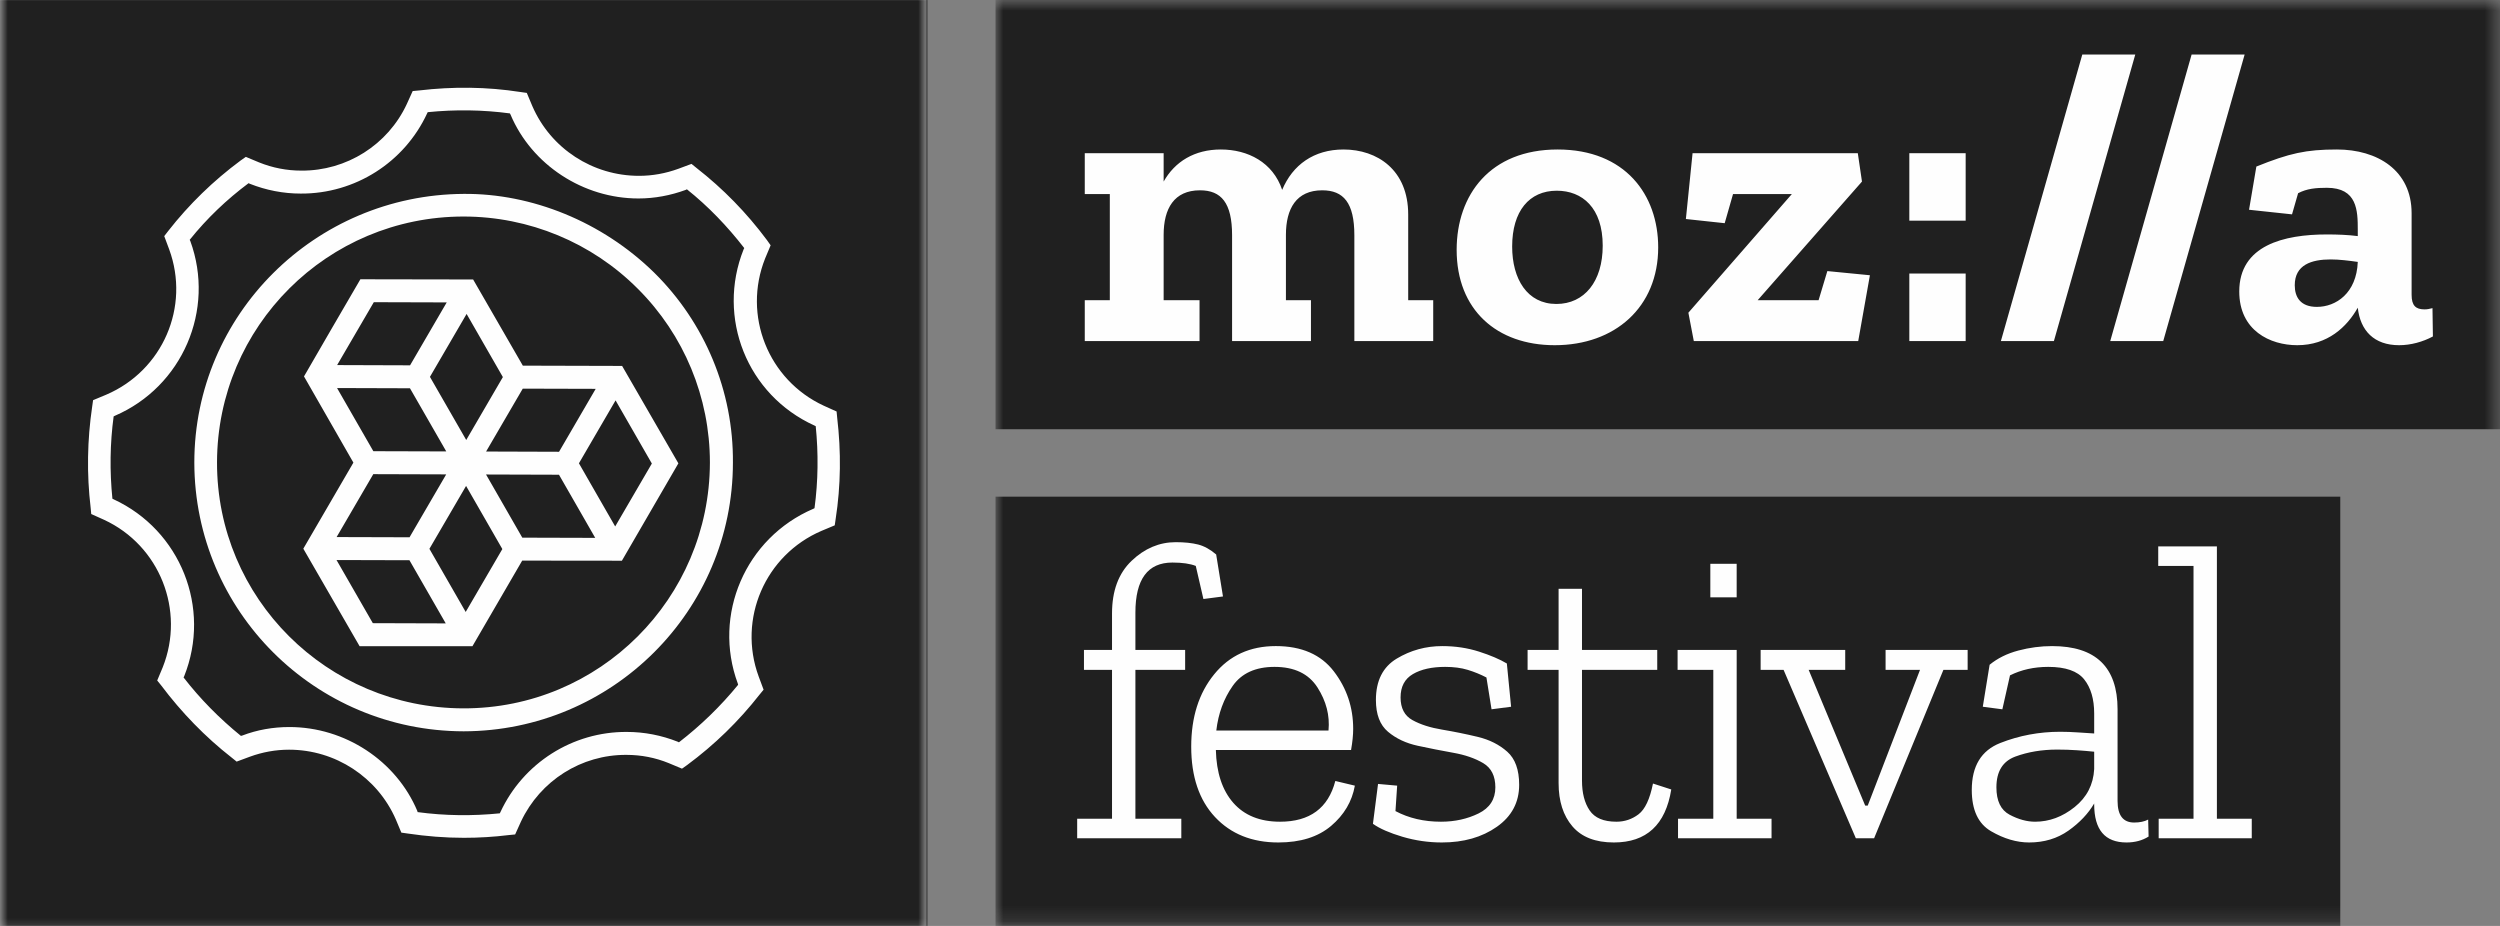 <?xml version="1.0" encoding="UTF-8"?>
<svg width="162px" height="60px" viewBox="0 0 162 60" version="1.1" xmlns="http://www.w3.org/2000/svg" xmlns:xlink="http://www.w3.org/1999/xlink">
  <rect x="0" y="0" width="162" height="60" fill="#808080" stroke="none"/>
  <title>logo-full</title>
  <defs>
    <rect id="logo-path-1" x="0" y="-0.003" width="60" height="61.718"></rect>
    <rect id="logo-path-3" x="-0" y="0.814" width="97.49" height="60"></rect>
  </defs>
  <g id="logo-full" stroke="none" stroke-width="1" fill="none" fill-rule="evenodd">
    <g id="logo-square" transform="translate(0, -0.997)">
      <g id="logo-m" transform="translate(0, 1)">
        <rect id="backdrop" fill="#202020" x="0" y="0" width="60" height="60"></rect>
        <path d="M47.719,36.493 L50.695,36.493 L50.695,41.454 L41.317,41.454 L41.317,28.596 C41.317,24.649 40.027,23.132 37.497,23.132 C34.42,23.132 33.18,25.36 33.18,28.546 L33.18,36.493 L36.158,36.493 L36.158,41.454 L26.778,41.454 L26.778,28.596 C26.778,24.649 25.488,23.132 22.957,23.132 C19.88,23.132 18.64,25.36 18.64,28.546 L18.64,36.493 L22.909,36.493 L22.909,41.454 L9.261,41.454 L9.261,36.493 L12.239,36.493 L12.239,23.587 L9.261,23.587 L9.261,18.626 L18.64,18.626 L18.64,22.068 C19.979,19.64 22.311,18.171 25.439,18.171 C28.664,18.171 31.64,19.742 32.734,23.081 C33.974,20.043 36.504,18.171 40.027,18.171 C44.046,18.171 47.719,20.653 47.719,26.067 L47.719,36.493 Z" id="Path" fill="#FFFFFF"></path>
      </g>
      <mask id="logo-mask-2" fill="white">
        <use xlink:href="#logo-path-1"></use>
      </mask>
      <use id="logo-mask" fill="#D8D8D8" xlink:href="#logo-path-1"></use>
      <g id="logo-wheel" mask="url(#logo-mask-2)">
        <g transform="translate(0, 1)">
          <polygon id="backdrop" fill="#202020" points="5.68434189e-14 59.997 60.129 59.997 60.129 8.52651283e-14 5.68434189e-14 8.52651283e-14"></polygon>
          <path d="M33.718,5.958 L34.136,6.017 L34.494,6.869 C35.687,9.627 38.41,11.391 41.41,11.391 C42.284,11.391 43.14,11.232 43.955,10.935 L44.809,10.617 L45.127,10.875 C46.857,12.224 48.386,13.79 49.699,15.556 L49.937,15.893 L49.58,16.745 C48.109,20.434 49.779,24.619 53.376,26.285 L54.211,26.662 L54.251,27.079 C54.508,29.26 54.488,31.461 54.151,33.623 L54.091,34.039 L53.237,34.396 C49.58,35.963 47.791,40.108 49.163,43.836 L49.481,44.689 L49.221,45.006 C47.87,46.731 46.301,48.259 44.532,49.567 L44.193,49.806 L43.339,49.449 C42.464,49.092 41.549,48.913 40.596,48.913 C37.675,48.893 35.01,50.579 33.758,53.236 L33.381,54.069 L32.963,54.11 C32.01,54.228 31.036,54.287 30.061,54.287 C28.849,54.287 27.616,54.188 26.424,54.01 L26.007,53.951 L25.65,53.098 C24.457,50.361 21.733,48.577 18.732,48.577 C17.858,48.577 17.003,48.734 16.189,49.032 L15.334,49.349 L15.016,49.092 C13.287,47.743 11.756,46.156 10.444,44.411 L10.187,44.093 L10.544,43.24 C12.014,39.552 10.345,35.347 6.748,33.682 L5.912,33.306 L5.873,32.889 C5.614,30.708 5.654,28.506 5.973,26.345 L6.032,25.928 L6.887,25.571 C10.544,24.004 12.332,19.879 10.961,16.151 L10.643,15.298 L10.903,14.961 C12.253,13.236 13.823,11.709 15.592,10.399 L15.93,10.162 L16.784,10.519 C17.66,10.875 18.593,11.053 19.528,11.053 C22.449,11.074 25.133,9.388 26.365,6.73 L26.742,5.897 L27.16,5.858 C29.346,5.6 31.553,5.62 33.718,5.958 Z M27.716,7.266 L27.677,7.346 C26.206,10.519 23.007,12.56 19.488,12.541 C18.355,12.541 17.242,12.323 16.189,11.906 L16.109,11.867 C14.699,12.918 13.406,14.148 12.293,15.537 L12.332,15.616 C13.963,20.078 11.816,25.055 7.444,26.939 L7.364,26.979 C7.126,28.743 7.105,30.529 7.284,32.313 L7.364,32.353 C11.697,34.357 13.704,39.394 11.935,43.816 L11.895,43.896 C12.969,45.284 14.22,46.553 15.612,47.683 L15.691,47.663 C16.665,47.288 17.699,47.109 18.752,47.109 C22.349,47.109 25.669,49.29 27.04,52.543 L27.061,52.622 C28.83,52.86 30.618,52.88 32.386,52.701 L32.427,52.622 C33.898,49.449 37.098,47.406 40.616,47.426 C41.749,47.426 42.861,47.644 43.916,48.06 L43.995,48.099 C45.406,47.009 46.698,45.759 47.83,44.372 L47.81,44.292 C46.161,39.831 48.308,34.852 52.7,32.968 L52.78,32.928 C53.018,31.163 53.037,29.378 52.859,27.614 L52.78,27.574 C48.406,25.591 46.42,20.574 48.188,16.151 L48.228,16.072 C47.135,14.663 45.903,13.374 44.512,12.264 L44.432,12.303 C43.458,12.66 42.424,12.858 41.371,12.858 C37.793,12.858 34.454,10.678 33.083,7.425 L33.044,7.346 C31.275,7.108 29.485,7.087 27.716,7.266 Z M30.042,12.561 C34.454,12.522 39.025,14.367 42.385,17.658 C45.684,20.91 47.532,25.353 47.493,29.974 C47.493,39.572 39.682,47.365 30.042,47.386 C20.402,47.365 12.611,39.593 12.592,29.974 C12.592,20.376 20.422,12.62 30.042,12.561 Z M30.042,14.028 C21.218,14.028 14.082,21.148 14.063,29.954 C14.042,38.76 21.197,45.878 30.021,45.899 C38.847,45.919 45.981,38.779 46.002,29.974 C46.002,25.75 44.333,21.703 41.331,18.709 C38.35,15.714 34.275,14.028 30.042,14.028 Z M23.353,18.094 L30.659,18.107 L33.88,23.691 L40.313,23.709 L43.959,30.022 L40.299,36.331 L33.839,36.324 L30.615,41.87 L23.302,41.87 L19.655,35.552 L22.9,29.975 C22.9,29.975 19.702,24.402 19.699,24.389 C19.696,24.37 23.353,18.094 23.353,18.094 L23.353,18.094 Z M21.807,36.287 L24.159,40.378 L28.884,40.393 L26.532,36.3 L25.333,36.297 L21.807,36.287 Z M30.202,31.485 L27.826,35.561 L30.177,39.652 L32.552,35.576 L31.778,34.228 L30.202,31.485 Z M31.495,30.744 L32.852,33.107 L33.845,34.837 L38.57,34.851 L37.677,33.293 L36.222,30.759 L31.495,30.744 Z M24.189,30.722 L21.812,34.799 L25.341,34.809 L26.538,34.814 L26.914,34.167 L28.914,30.737 L24.189,30.722 Z M39.889,25.942 L38,29.185 L37.515,30.019 L38.47,31.684 L39.864,34.111 L42.24,30.034 L39.889,25.942 Z M33.875,25.181 L31.499,29.256 L36.226,29.272 L38.601,25.194 L33.875,25.181 Z M21.841,25.142 L24.193,29.235 L25.392,29.238 L28.918,29.249 L26.908,25.751 L26.566,25.157 L21.841,25.142 Z M30.236,20.34 L27.86,24.418 L30.212,28.509 L32.1,25.266 L32.586,24.432 L30.236,20.34 Z M24.223,19.579 L21.846,23.654 L26.572,23.67 L28.626,20.144 L28.948,19.593 L24.223,19.579 Z" id="wheel" fill="#FEFEFE"></path>
        </g>
      </g>
    </g>
    <g id="logo-text" transform="translate(64.51, -0.814)">
      <mask id="logo-mask-4" fill="white">
        <use xlink:href="#logo-path-3"></use>
      </mask>
      <g id="logo-mask"></g>
      <polygon id="backdrop" fill="#202020" mask="url(#logo-mask-4)" points="0 60.814 87.14 60.814 87.14 33 0 33"></polygon>
      <path d="M38.003,38.97 L38.003,42.929 L42.879,42.929 L42.879,44.221 L38.003,44.221 L38.003,51.394 C38.003,52.201 38.169,52.846 38.5,53.331 C38.829,53.817 39.407,54.061 40.234,54.061 C40.766,54.061 41.245,53.9 41.667,53.58 C42.089,53.259 42.401,52.594 42.603,51.587 L43.788,51.971 C43.42,54.262 42.18,55.406 40.068,55.406 C38.875,55.406 37.98,55.059 37.384,54.363 C36.786,53.666 36.487,52.732 36.487,51.558 L36.487,44.221 L34.478,44.221 L34.478,42.929 L36.487,42.929 L36.487,38.97 L38.003,38.97 Z M68.466,42.681 C71.294,42.681 72.708,44.046 72.708,46.777 L72.708,52.713 C72.708,53.647 73.066,54.114 73.781,54.114 C74.149,54.114 74.452,54.05 74.691,53.922 L74.719,55.022 C74.314,55.278 73.837,55.406 73.287,55.406 C71.89,55.406 71.193,54.583 71.193,52.933 L71.193,52.879 C70.807,53.538 70.251,54.125 69.527,54.638 C68.8,55.15 67.951,55.406 66.978,55.406 C66.17,55.406 65.348,55.164 64.513,54.679 C63.677,54.193 63.261,53.3 63.261,51.998 C63.261,50.46 63.875,49.447 65.105,48.961 C66.335,48.476 67.63,48.233 68.989,48.233 C69.374,48.233 69.756,48.248 70.133,48.274 C70.508,48.302 70.862,48.325 71.193,48.343 L71.193,47.052 C71.193,46.117 70.977,45.38 70.546,44.839 C70.113,44.298 69.338,44.028 68.217,44.028 C67.3,44.028 66.473,44.211 65.738,44.578 L65.243,46.777 L63.975,46.611 L64.417,43.89 C64.931,43.469 65.551,43.162 66.276,42.97 C67.002,42.777 67.731,42.681 68.466,42.681 Z M18.162,42.68 C19.833,42.68 21.086,43.227 21.922,44.317 C22.757,45.407 23.176,46.648 23.176,48.041 C23.176,48.444 23.13,48.902 23.038,49.415 L14.278,49.415 C14.314,50.881 14.692,52.021 15.407,52.837 C16.123,53.652 17.134,54.061 18.438,54.061 C20.365,54.061 21.559,53.181 22.019,51.421 L23.285,51.724 C23.102,52.75 22.587,53.62 21.743,54.335 C20.897,55.05 19.759,55.406 18.327,55.406 C16.62,55.406 15.252,54.857 14.223,53.758 C13.195,52.658 12.681,51.138 12.681,49.194 C12.681,47.289 13.176,45.727 14.169,44.509 C15.159,43.29 16.49,42.68 18.162,42.68 Z M28.946,42.681 C29.79,42.681 30.585,42.8 31.329,43.038 C32.073,43.277 32.673,43.534 33.134,43.808 L33.409,46.611 L32.142,46.776 L31.811,44.715 C31.426,44.514 31.021,44.349 30.599,44.221 C30.177,44.092 29.69,44.028 29.138,44.028 C28.276,44.028 27.578,44.183 27.045,44.495 C26.513,44.807 26.247,45.311 26.247,46.006 C26.247,46.703 26.503,47.193 27.018,47.477 C27.532,47.762 28.175,47.968 28.946,48.095 C29.717,48.224 30.484,48.381 31.247,48.563 C32.008,48.746 32.646,49.068 33.16,49.525 C33.675,49.983 33.932,50.698 33.932,51.669 C33.932,52.805 33.45,53.713 32.487,54.39 C31.523,55.068 30.332,55.406 28.919,55.406 C28.055,55.406 27.206,55.283 26.371,55.037 C25.535,54.788 24.897,54.51 24.456,54.197 L24.787,51.613 L26.026,51.724 L25.916,53.373 C26.779,53.831 27.762,54.061 28.863,54.061 C29.763,54.061 30.575,53.881 31.302,53.524 C32.026,53.167 32.389,52.604 32.389,51.833 C32.389,51.101 32.128,50.579 31.605,50.267 C31.081,49.956 30.433,49.731 29.663,49.594 C28.891,49.456 28.124,49.305 27.363,49.14 C26.6,48.975 25.957,48.673 25.434,48.233 C24.91,47.793 24.649,47.106 24.649,46.172 C24.649,44.925 25.099,44.032 26,43.491 C26.898,42.952 27.881,42.681 28.946,42.681 Z M11.681,35.947 C12.25,35.947 12.731,35.998 13.127,36.098 C13.522,36.199 13.913,36.414 14.298,36.744 L14.739,39.465 L13.471,39.63 L12.976,37.486 C12.608,37.34 12.102,37.267 11.461,37.267 C9.862,37.267 9.064,38.348 9.064,40.511 L9.064,42.929 L12.287,42.929 L12.287,44.22 L9.064,44.22 L9.064,53.868 L12.039,53.868 L12.039,55.133 L5.291,55.133 L5.291,53.868 L7.549,53.868 L7.549,44.22 L5.731,44.22 L5.731,42.929 L7.549,42.929 L7.549,40.565 C7.549,39.1 7.971,37.963 8.816,37.157 C9.661,36.35 10.615,35.947 11.681,35.947 Z M48.027,42.928 L48.027,53.867 L50.286,53.867 L50.286,55.133 L44.226,55.133 L44.226,53.867 L46.512,53.867 L46.512,44.22 L44.198,44.22 L44.198,42.928 L48.027,42.928 Z M55.06,42.928 L55.06,44.221 L52.691,44.221 L56.354,53.016 L56.519,53.016 L59.907,44.221 L57.676,44.221 L57.676,42.928 L62.993,42.928 L62.993,44.221 L61.423,44.221 L56.932,55.133 L55.749,55.133 L51.066,44.221 L49.579,44.221 L49.579,42.928 L55.06,42.928 Z M79.145,36.222 L79.145,53.868 L81.404,53.868 L81.404,55.132 L75.372,55.132 L75.372,53.868 L77.63,53.868 L77.63,37.486 L75.343,37.486 L75.343,36.222 L79.145,36.222 Z M68.796,49.387 C67.805,49.387 66.9,49.539 66.083,49.84 C65.265,50.144 64.857,50.808 64.857,51.833 C64.857,52.713 65.142,53.304 65.711,53.607 C66.28,53.909 66.832,54.061 67.364,54.061 C68.282,54.061 69.137,53.745 69.926,53.112 C70.715,52.48 71.138,51.66 71.193,50.652 L71.193,49.525 C70.844,49.488 70.467,49.456 70.064,49.429 C69.66,49.401 69.237,49.387 68.796,49.387 Z M18.079,44.028 C16.849,44.028 15.944,44.44 15.367,45.264 C14.788,46.089 14.435,47.051 14.307,48.151 L21.577,48.151 C21.67,47.179 21.43,46.25 20.861,45.36 C20.292,44.472 19.365,44.028 18.079,44.028 Z M48.026,37.349 L48.026,39.52 L46.319,39.52 L46.319,37.349 L48.026,37.349 Z" id="text" fill="#FEFEFE" mask="url(#logo-mask-4)"></path>
      <polygon id="backdrop" fill="#202020" mask="url(#logo-mask-4)" points="-2.27373675e-13 28.628 97.49 28.628 97.49 0.814 -2.27373675e-13 0.814"></polygon>
      <path d="M26.741,20.268 L28.362,20.268 L28.362,22.913 L23.252,22.913 L23.252,16.058 C23.252,13.954 22.549,13.146 21.17,13.146 C19.493,13.146 18.818,14.333 18.818,16.032 L18.818,20.268 L20.44,20.268 L20.44,22.913 L15.329,22.913 L15.329,16.058 C15.329,13.954 14.626,13.146 13.247,13.146 C11.57,13.146 10.894,14.333 10.894,16.032 L10.894,20.268 L13.22,20.268 L13.22,22.913 L5.783,22.913 L5.783,20.268 L7.406,20.268 L7.406,13.388 L5.783,13.388 L5.783,10.743 L10.894,10.743 L10.894,12.579 C11.624,11.284 12.895,10.501 14.599,10.501 C16.357,10.501 17.979,11.338 18.575,13.118 C19.25,11.499 20.629,10.501 22.549,10.501 C24.739,10.501 26.741,11.824 26.741,14.71 L26.741,20.268 Z M36.344,20.511 C34.452,20.511 33.478,18.893 33.478,16.788 C33.478,14.494 34.585,13.172 36.37,13.172 C38.021,13.172 39.346,14.278 39.346,16.734 C39.346,19.055 38.156,20.511 36.344,20.511 L36.344,20.511 Z M36.426,10.501 C32.044,10.501 29.881,13.442 29.881,17.004 C29.881,20.89 32.477,23.183 36.236,23.183 C40.129,23.183 42.941,20.728 42.941,16.843 C42.941,13.442 40.806,10.501 36.426,10.501 L36.426,10.501 Z M53.902,18.38 L56.66,18.65 L55.903,22.913 L45.248,22.913 L44.897,21.078 L51.603,13.388 L47.791,13.388 L47.25,15.277 L44.735,15.006 L45.168,10.743 L55.876,10.743 L56.146,12.579 L49.387,20.268 L53.334,20.268 L53.902,18.38 Z M59.214,22.913 L62.865,22.913 L62.865,18.541 L59.214,18.541 L59.214,22.913 Z M59.214,15.115 L62.865,15.115 L62.865,10.743 L59.214,10.743 L59.214,15.115 Z M73.855,4.349 L68.583,22.913 L65.148,22.913 L70.422,4.349 L73.855,4.349 Z M80.942,4.349 L75.668,22.913 L72.234,22.913 L77.506,4.349 L80.942,4.349 Z M85.624,20.7 C84.569,20.7 84.19,20.079 84.19,19.297 C84.19,17.975 85.273,17.625 86.516,17.625 C87.085,17.625 87.706,17.705 88.274,17.786 C88.193,19.809 86.867,20.7 85.624,20.7 L85.624,20.7 Z M93.115,20.781 C92.925,20.835 92.763,20.862 92.601,20.862 C92.033,20.862 91.762,20.62 91.762,19.918 L91.762,14.63 C91.762,11.851 89.545,10.501 86.922,10.501 C84.921,10.501 83.839,10.745 81.702,11.607 L81.228,14.406 L84.013,14.704 L84.407,13.334 C84.974,13.038 85.543,12.983 86.272,12.983 C88.246,12.983 88.274,14.468 88.274,15.708 L88.274,16.113 C87.652,16.032 86.949,16.006 86.272,16.006 C83.487,16.006 80.594,16.707 80.594,19.702 C80.594,22.238 82.595,23.183 84.353,23.183 C86.328,23.183 87.571,21.996 88.274,20.754 C88.436,22.238 89.329,23.183 90.951,23.183 C91.708,23.183 92.492,22.967 93.142,22.616 L93.115,20.781 Z" id="text" fill="#FEFEFE" mask="url(#logo-mask-4)"></path>
    </g>
  </g>
</svg>